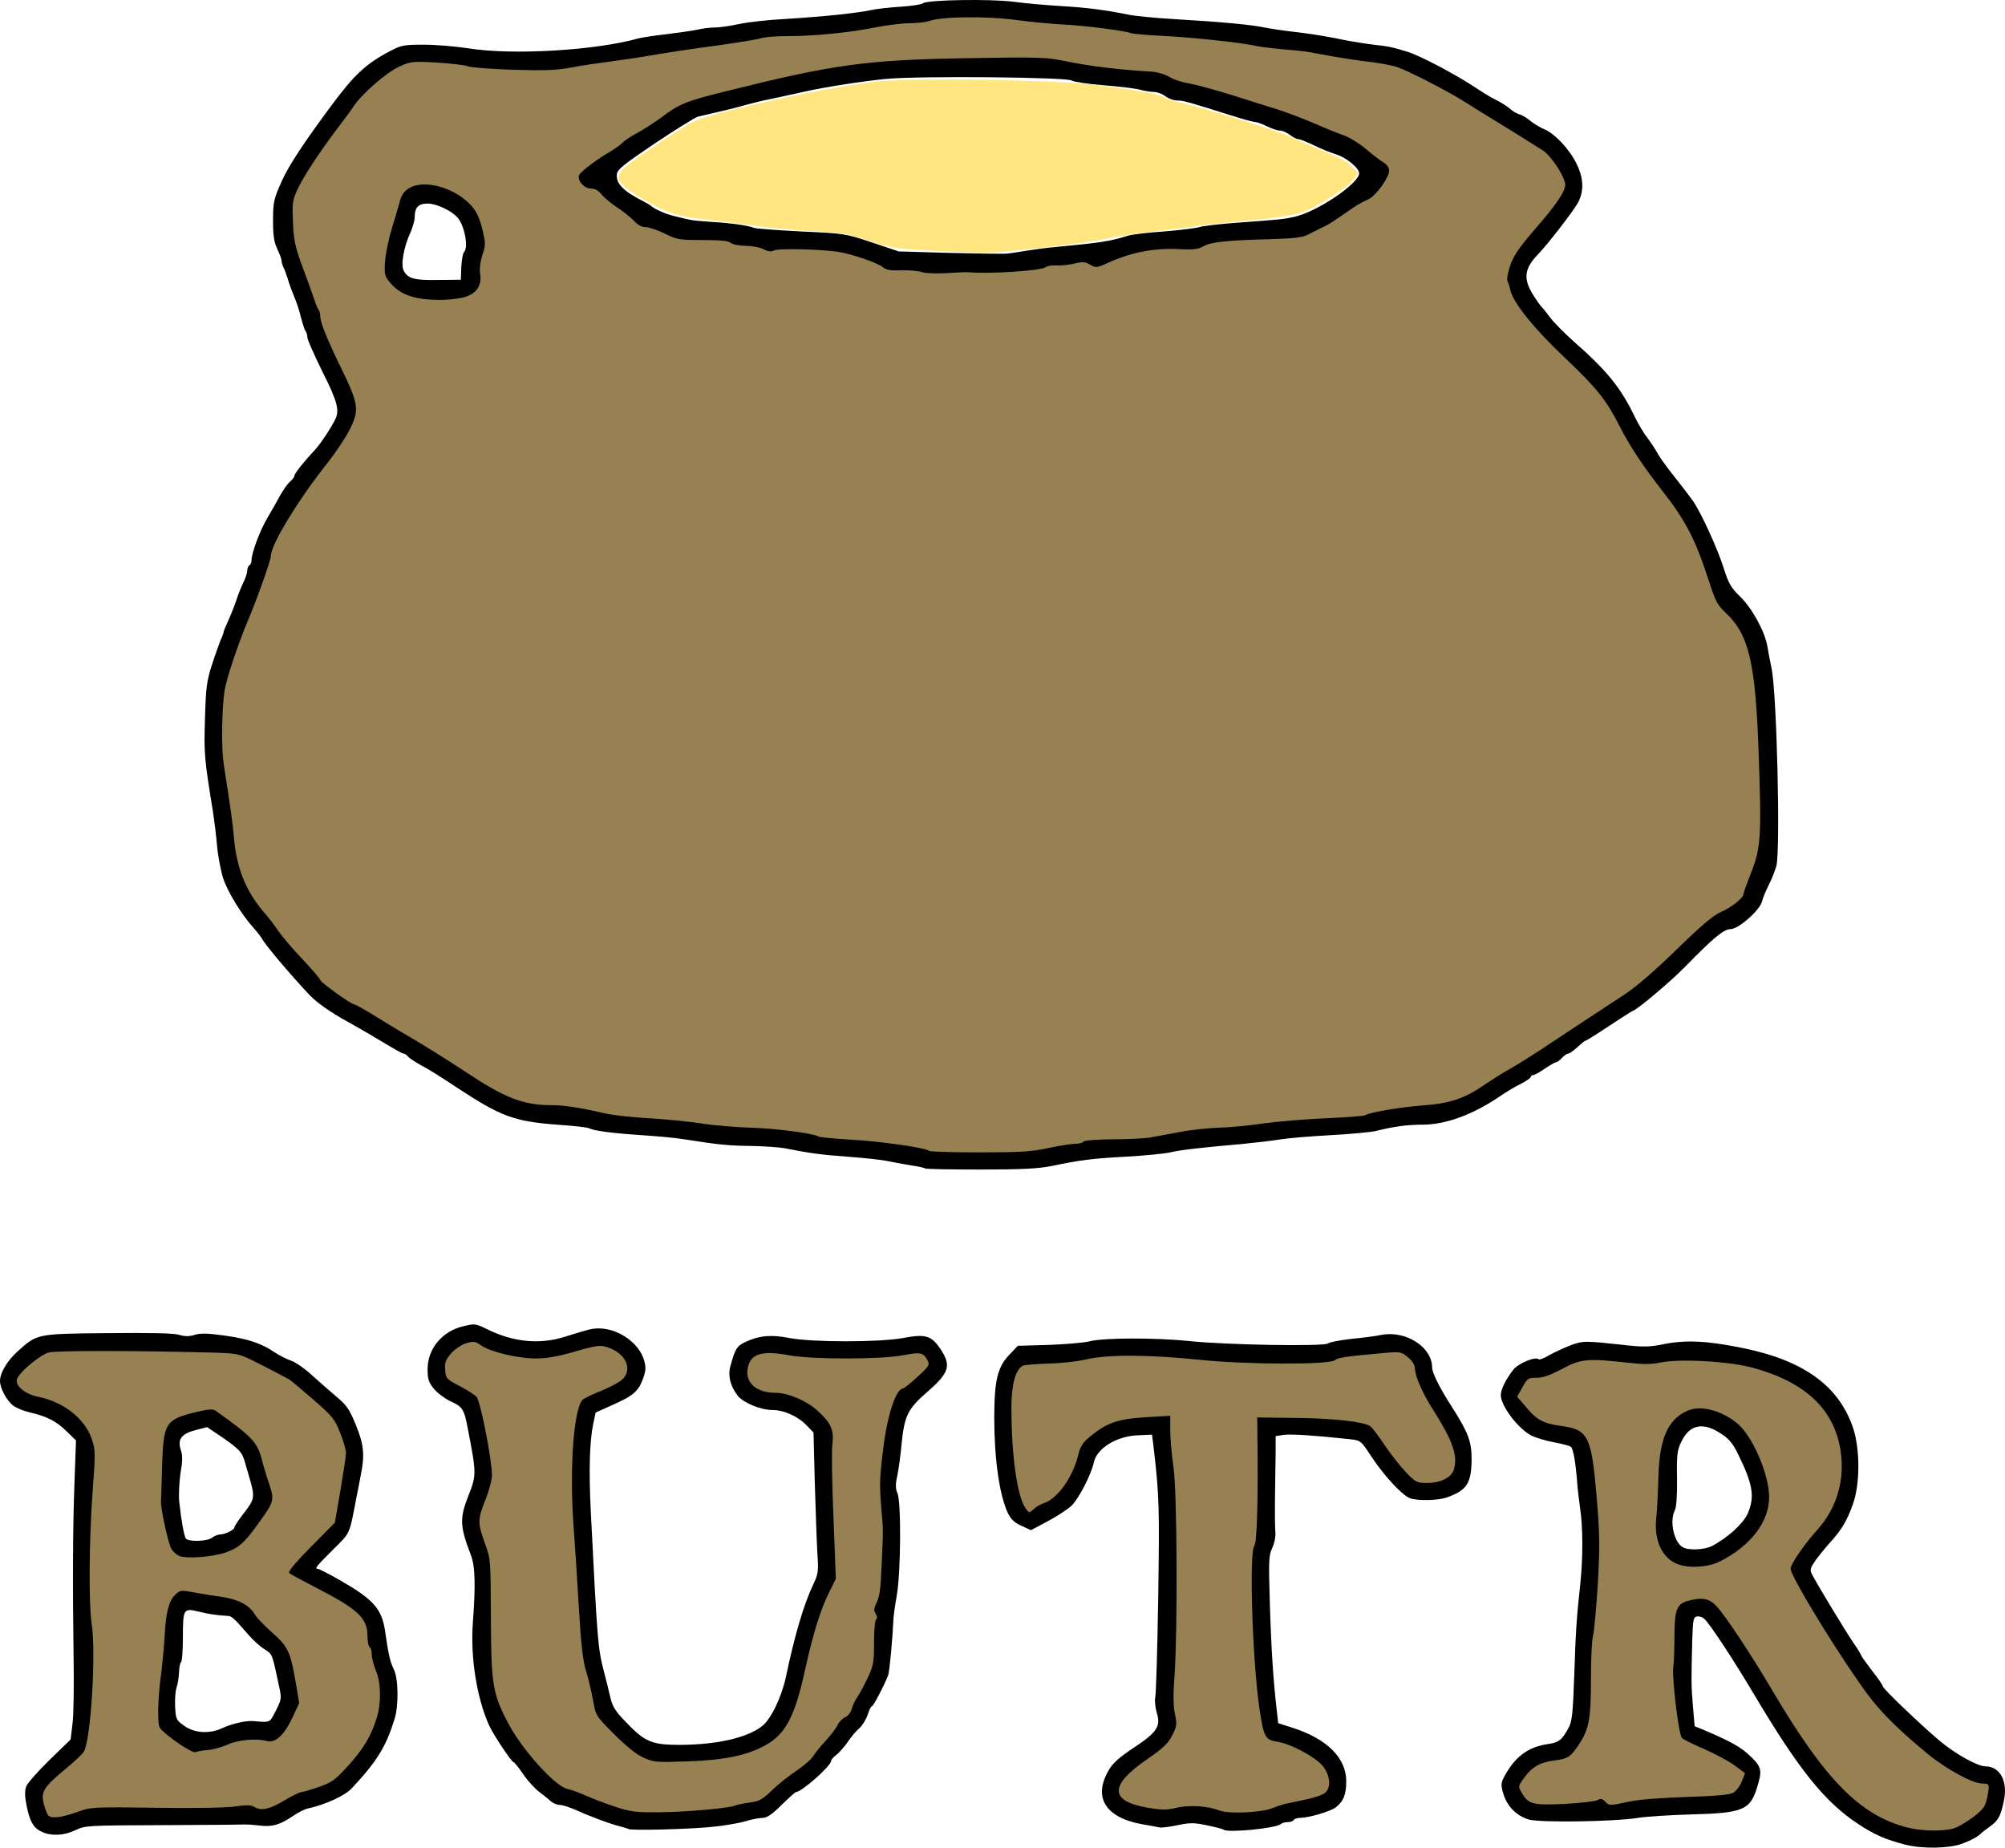 <svg xmlns="http://www.w3.org/2000/svg" width="934.096" height="860.702" class="img-fluid" viewBox="0 0 9340.964 8607.022">
  <path d="M8877 8593.192c-93-24-145-47-218-95-156-102-278-253-487-605-97-163-210-335-233-353-9-8-24-12-34-10-16 3-18 17-21 108-5 191-5 214 3 309l8 94 46 19c127 54 170 79 214 121 53 51 56 66 30 148-32 103-67 117-306 123-100 3-211 10-247 16-108 18-456 23-509 8-58-17-102-62-119-120-12-39-11-50 1-74 51-98 112-144 208-158 50-7 65-20 95-76 16-29 20-68 26-240 7-212 11-271 28-427 13-118 13-266 0-351-5-37-12-92-14-122-7-93-18-159-30-169-6-4-42-14-81-21-38-7-86-22-105-32-63-35-140-138-140-188 0-25 23-72 57-116 23-31 105-65 120-50 3 3 25-5 48-19 23-13 68-34 99-46 60-22 66-22 266 0 75 8 110 7 165-5 105-21 203-17 370 17 287 58 451 177 517 375 32 99 32 261-2 354-27 76-53 119-104 175-20 22-51 60-68 83-28 41-29 46-17 70 25 48 151 256 190 314 22 31 39 60 39 63s23 35 50 70c28 35 50 68 50 73 0 10 170 173 262 251 73 62 178 121 216 121 68 1 105 69 86 160-15 72-26 93-66 121-18 13-35 26-38 29-17 18-45 33-92 51-62 22-184 24-263 4zm245-98c19-9 54-34 77-55 34-29 44-46 49-79 6-42 6-43-20-43-119 0-428-253-580-475-165-240-316-496-316-536 0-29 55-114 123-189 197-216 133-541-132-674-154-78-414-117-579-87-52 10-90 10-172 1-176-20-199-17-286 29-54 29-88 41-117 41-38 0-44 4-63 38l-22 37 40 48c45 54 78 71 157 81 128 17 143 46 167 329 16 182 16 234 6 420-7 117-16 228-22 247-5 19-10 112-10 206 0 188-9 234-62 311-34 50-47 58-111 66-62 9-100 29-133 73-26 34-27 38-13 62 26 47 52 54 189 47 69-4 129-11 135-16 12-12 55-12 55 0 0 18 31 20 97 5 40-9 147-17 258-20 105-3 203-10 219-16 29-12 65-75 49-87-5-3-25-18-44-33-19-14-76-44-128-67-52-22-100-46-107-53-23-24-44-263-38-435 3-87 10-170 16-185 12-31 55-48 127-48 37 0 49 5 76 34 41 44 159 221 265 401 242 408 401 570 620 630 70 19 183 15 230-8z"/>
  <path d="M7794 7291.192c-66-32-97-109-88-218 4-39 8-126 9-195 4-141 20-205 67-262 43-52 91-72 157-64 111 13 186 66 238 167 84 164 98 280 46 383-31 63-116 139-201 182-59 30-175 33-228 7zm181-89c72-37 146-104 167-151 34-78 25-135-43-274-24-50-43-74-77-96-86-59-150-47-189 35-19 39-22 59-20 171 1 79-3 135-10 148-26 49-5 148 36 172 27 16 100 13 136-5zm-7778 1332c-40-17-58-47-73-122-9-45-9-69-2-90 6-16 55-71 109-124l98-95 9-75c5-41 7-174 5-295-5-349-4-615 4-827l7-196-45-44c-47-46-90-68-171-87-27-6-61-20-76-31-30-22-62-81-62-115 0-38 33-94 83-139 91-81 86-81 419-84 197-2 308 0 333 8 28 8 47 8 72 0s58-8 137 3c112 16 171 35 235 78 22 15 58 33 79 40 21 8 63 37 93 65 31 28 82 73 114 100 51 43 63 60 93 134 37 90 42 140 23 232-5 29-14 73-19 98-36 187-27 167-112 252-78 78-86 88-69 88 5 0 54 25 108 56 151 87 190 131 205 234 15 107 24 145 41 179 21 42 23 167 3 231-40 129-81 196-199 322-32 35-122 76-207 95-14 3-43 18-65 33-64 43-98 53-157 46-29-4-66-6-83-5-16 1-187 2-380 3-340 1-351 2-395 23-51 25-110 29-155 9zm155-105c52-20 74-21 375-19 176 0 352-3 391-7 50-5 73-4 78 4 13 20 49 11 117-29 37-22 73-40 81-40 7 0 44-11 82-24 62-22 76-33 137-101 100-110 139-194 144-309 3-50-2-80-16-113-10-25-19-58-19-73 0-16-5-32-10-35s-10-27-10-52c0-85-44-125-250-231-73-37-116-65-118-77-3-12 32-54 106-129l111-111 27-161 27-161-29-73c-26-67-35-78-127-159-55-47-104-89-111-93-21-12-111-58-176-91-63-31-70-32-210-35-370-9-678-9-714 0-40 10-146 99-146 123 0 23 46 53 98 64 110 23 208 97 243 182 23 56 23 123 3 372-14 183-14 399 1 497 20 136 15 326-17 538-12 85-4 73-148 205-61 55-62 58-57 98 10 76 28 81 137 40z"/>
  <path d="M817 8127.192c-39-29-76-59-82-68-14-18-11-163 7-286 5-38 12-110 14-160 7-112 21-167 52-196 23-22 27-22 97-10 39 7 103 17 140 22 75 10 126 38 152 81 8 15 45 53 80 84 74 66 86 91 111 235l17 105-24 59c-13 33-41 77-61 98-35 37-39 39-75 31-65-14-116-9-185 18-36 15-79 27-95 27-15 0-39 2-53 6-20 5-39-4-95-46zm221-78c41-19 106-34 139-32 85 7 78 10 108-48 26-51 27-59 17-105-35-165-32-157-69-181-20-12-53-42-74-66-73-84-79-89-101-90-50-3-84-8-134-20-69-17-72-13-72 123 0 59-4 109-8 112-5 3-9 24-10 48s-6 56-12 73c-5 16-8 57-6 89 3 56 5 61 42 87 48 35 120 39 180 10zm-213-791c-12-5-28-19-36-32-17-27-51-190-49-233 0-16 3-93 5-170 5-202 17-221 155-254 79-20 95-21 111-10 187 134 199 147 226 254 9 39 23 85 31 104 28 66 24 77-82 228-43 60-57 70-134 99-51 19-194 28-227 14zm163-95c10-8 27-15 36-15 25 0 68-22 68-33 0-6 21-37 46-69 49-63 50-72 24-163-5-16-14-49-21-72-13-47-26-61-115-122l-61-41-51 13c-68 17-88 43-72 92 9 26 9 53-1 109-6 41-9 101-6 133 9 85 22 156 30 171 11 17 99 15 123-3zm1940 1357c-3-2-19-7-38-12-46-11-142-47-206-76-29-13-63-24-75-24-13 0-32-8-43-17-10-10-35-30-55-45-19-14-53-51-74-82s-41-56-45-56c-9 0-92-125-113-170-58-128-88-318-76-480 13-175 11-263-10-316-51-134-52-169-11-274 38-96 38-104-2-310-17-93-25-105-78-129-28-13-63-39-80-59-25-31-30-45-30-92 0-95 68-177 166-200 53-13 57-13 112 14 121 60 244 72 361 35 116-36 127-39 159-39 90 0 186 67 210 146 10 35 9 49-3 85-22 61-45 82-140 124l-82 37-11 51c-17 80-21 216-12 402 31 613 33 644 62 755 8 30 21 81 28 113 11 49 23 68 74 121 89 93 121 106 253 106 170-1 310-32 381-87 41-31 92-137 111-228 42-198 82-335 128-433 23-48 25-60 19-145-3-50-8-198-12-327l-6-235-31-32c-40-43-107-73-161-73s-133-33-160-65c-35-44-48-95-35-140 23-83 30-93 72-113 64-29 117-34 204-17 106 20 418 20 527 0 106-20 132-12 174 49 53 79 44 111-59 201-91 79-107 111-120 237-5 57-15 127-21 156-9 40-8 58 1 80 18 38 16 368-3 475-8 45-14 91-15 102-5 106-19 254-25 270-17 45-69 145-76 145-4 0-13 18-20 41-8 22-25 50-39 62s-39 41-54 64c-16 23-40 50-53 60s-24 22-24 28c-1 24-138 145-164 145-3 0-33 27-67 60-43 43-68 60-87 60-15 0-52 7-82 16s-100 21-155 26c-101 11-381 18-389 10zm324-97c80-8 156-19 170-24s45-12 69-14c36-5 53-15 95-55 28-27 79-68 114-91 34-23 70-54 79-69s36-48 60-74 48-58 54-72c6-13 22-29 35-35 13-5 26-23 30-38s15-40 26-55c10-15 32-55 48-90 28-60 30-70 31-201 0-75 4-139 9-142 13-8 20-67 26-205 6-145 6-125-3-220-10-112-8-152 10-302 19-153 60-278 91-278 9 0 109-89 115-103 1-4-4-16-13-26-15-16-22-17-84-5-94 19-448 18-545 0-69-14-125-11-155 8-17 10-25 72-13 95 15 27 72 51 122 51 57 0 141 35 193 81 66 58 80 89 72 163-3 34 0 192 6 351l11 290-30 60c-42 83-77 196-112 355-49 227-92 310-189 363-90 49-189 69-372 74-157 5-168 4-215-18-32-14-81-54-135-108-86-86-86-86-99-158-7-40-22-101-32-135-15-46-24-124-34-293-7-126-19-306-26-400-19-273 3-559 45-594 7-6 46-25 87-41 119-49 146-90 93-143-49-50-81-52-203-18-80 23-129 31-188 31-92 0-220-29-263-60-27-19-32-19-62-7-50 21-90 73-86 111 3 27 11 35 72 67 38 20 72 43 76 50 23 43 70 291 70 372 0 31-11 76-30 124-17 41-30 82-30 92s12 51 27 92c27 74 27 75 28 349 1 308 8 352 81 490 61 117 216 291 271 304 15 4 80 28 143 53 95 38 131 48 205 53 50 4 95 8 100 8 6 1 75-5 155-13zm2448 100c-3-3-37-12-76-20-61-13-80-13-137-1-36 8-74 12-83 11-9-2-46-9-82-15-173-31-231-126-156-253 18-32 50-60 115-103 110-73 128-100 108-164-7-25-10-56-7-71 4-14 10-223 14-465 6-421 5-475-22-704l-7-55-69 3c-98 5-188 61-202 126-12 57-71 171-105 203-19 17-69 50-111 72l-77 41-45-21c-34-15-49-31-64-62-39-87-62-252-62-444 1-174 15-234 73-293l37-39 142-4c79-3 166-10 193-17 67-17 311-17 465-1 168 18 627 26 645 11 7-6 55-15 107-21 51-5 116-13 143-19 113-21 235 57 235 152 0 25 36 97 93 185 75 118 91 159 91 243-1 111-22 144-114 177-41 15-138 17-173 4-37-14-120-104-178-191-51-78-51-78-103-84-158-17-275-25-308-20l-37 6v76c-1 42-2 138-3 212s0 149 2 165c1 17-5 48-15 68-16 34-17 59-11 255 6 207 16 362 32 499l7 62 66 21c162 52 251 141 251 250 0 62-14 95-50 122-27 19-125 48-165 48-13 0-27 5-30 10-3 6-16 10-29 10-12 0-26 4-31 9-22 20-250 42-267 26zm217-110c17-7 44-16 60-20 17-3 61-13 99-21 79-16 106-35 106-73 0-61-137-160-244-176-54-9-61-22-81-158-32-226-49-749-24-774 8-8 12-106 13-305l1-293 190 2c182 1 322 16 356 38 9 6 39 45 68 89 29 43 74 100 100 127 41 42 53 49 87 49 56 0 106-28 116-65 15-54-9-118-95-252-51-79-87-161-87-196 0-16-12-35-32-52-31-26-36-27-103-20-38 4-100 10-136 14-36 3-73 12-82 19-26 22-441 21-652-2-217-23-405-24-505-1-41 9-124 18-183 20-61 2-115 9-122 15-8 6-22 32-31 56-15 39-16 68-10 207 8 195 20 285 46 345 19 41 22 44 38 30 9-9 28-19 41-23 64-20 135-117 162-224 15-60 55-100 144-145 43-21 70-26 178-32l127-7v64c0 36 7 116 16 179 14 99 15 183 10 590-4 261-7 489-8 505 0 17 2 53 6 80 11 76-19 125-120 193-98 66-119 86-135 124-12 29-11 32 16 54 44 35 146 50 237 35 75-13 162-6 218 18 31 13 174 4 215-14zm-1607-2970c-2-3-33-10-69-15-35-6-86-15-114-21-27-5-108-14-180-19-123-9-174-16-290-39-27-5-99-10-160-11-102-1-151-6-310-31-33-6-121-14-195-19-139-9-227-21-246-32-6-4-73-12-150-17-201-15-264-39-466-172-64-43-139-90-167-104-27-15-55-33-62-41-6-8-15-14-20-14-7 0-32-14-164-93-27-16-75-43-105-60-68-37-135-84-167-117-88-93-208-234-227-269-5-9-21-29-36-46-58-64-123-171-143-234-11-36-24-104-28-151s-12-112-17-145c-43-265-44-281-39-445 4-144 8-176 32-250 15-47 34-99 41-117 8-17 14-34 14-38 0-3 11-30 24-58 13-29 29-70 36-92s21-57 31-78c11-22 19-47 19-57 0-11 5-22 10-25 6-3 10-14 10-24 0-33 39-138 74-197 19-32 46-79 59-104 14-25 34-54 46-64 12-11 21-23 21-29 0-10 48-69 93-117 23-24 69-91 94-139 25-45 15-85-57-228-38-77-70-149-70-160 0-10-4-23-8-28-5-6-14-35-22-65-7-30-21-73-31-95-9-22-23-58-29-80-7-22-16-48-21-57-5-10-9-24-9-31s-9-32-20-55c-15-32-20-61-20-131 0-88 4-104 41-186 34-75 105-182 229-349 107-145 164-198 275-256 53-28 65-30 159-30 55 0 148 8 206 17 206 33 594 10 795-47 17-4 75-13 130-19 55-7 119-16 143-21 23-6 59-10 80-10 20 0 71-7 112-16s140-20 220-24c178-11 329-27 395-41 28-6 91-13 140-16 50-3 96-10 103-16 20-16 312-21 422-7 52 7 151 16 220 20 121 7 206 18 320 41 30 6 125 15 210 20 223 13 357 26 420 39 30 6 91 15 135 20 83 9 164 23 250 41 28 5 82 14 122 19 73 8 86 11 158 33 54 16 214 100 300 156 39 26 81 52 95 59 42 21 69 38 87 54 10 9 28 19 41 23 12 3 35 17 51 31 16 13 46 31 66 39 48 21 116 93 148 160 34 68 35 130 5 184-26 44-135 185-182 235-67 68-73 116-25 192 17 27 34 51 38 54 3 3 22 25 40 50 19 25 68 74 108 110 157 138 221 216 287 353 15 32 42 77 60 100 17 23 38 55 46 70 8 16 44 66 80 111s74 95 85 111c38 55 113 219 142 309 24 76 35 95 76 135 56 53 117 163 129 234 4 26 13 71 19 100 25 114 42 845 23 922-6 22-22 63-36 90-14 28-28 62-31 76-10 41-110 129-146 129-32 0-79 39-212 175-65 67-229 205-243 205-2 0-52 32-110 70-58 39-108 70-112 70-3 0-19 13-37 30-18 16-37 30-43 30s-19 9-29 20-22 20-27 20-29 14-53 30c-24 17-48 30-54 30s-11 4-11 8c0 5-21 20-47 33-27 13-68 38-93 55-127 87-252 134-363 135-74 0-138 9-217 29-25 6-121 15-215 20-93 5-199 14-235 20s-114 15-175 21c-195 17-289 28-335 39-25 6-117 15-205 20-163 9-209 15-350 44-61 12-138 16-331 16-138 0-253-2-256-5zm563-105c52-11 108-20 126-20 17 0 35-4 38-10 4-6 62-10 138-11 73 0 152-4 177-9s86-16 135-26c50-9 131-18 180-19 50-1 144-10 210-20 66-9 197-20 290-24 94-4 176-10 183-14 22-14 166-38 272-46 122-9 192-32 284-96 34-23 83-54 108-68 44-24 140-85 223-141 46-30 201-133 325-214 53-35 144-114 241-209 114-111 170-158 205-173 48-21 104-65 104-82 0-5 16-50 36-101 46-116 49-162 35-542-14-411-45-546-150-645-43-41-51-56-85-162-60-185-107-275-219-417-83-106-148-204-192-291-63-124-106-179-258-323-145-137-240-256-253-315-3-15-10-35-15-45-7-13-3-36 13-83 18-53 40-85 120-177 53-62 107-131 119-154l21-41-33-62c-23-43-46-70-74-88-97-61-159-100-220-137-37-22-99-61-140-87-86-54-274-151-325-166-19-6-73-16-120-22-47-5-137-19-200-30-63-12-158-25-210-29-52-5-106-12-120-15-54-14-272-38-410-46-80-4-183-15-230-24s-148-21-225-26c-77-6-196-18-265-26-131-17-322-14-375 6-14 6-55 10-90 10-34 0-105 9-156 19-119 24-285 41-409 41-53 0-110 4-126 10-16 5-112 21-214 35-102 13-237 34-300 45s-153 24-200 30-123 17-169 26c-66 13-126 15-275 11-105-2-207-10-226-16s-83-14-141-18c-100-6-109-4-163 20-58 27-170 124-210 183-11 18-46 65-77 105-83 110-158 224-186 285-21 47-24 64-20 141 3 72 12 109 46 203 24 63 48 132 55 152 6 20 15 40 19 44s7 17 7 29c0 28 35 113 104 256 76 157 81 196 33 292-20 39-68 111-106 159-131 164-261 377-261 429 0 20-64 201-110 309-51 121-90 240-101 305-17 101-21 256-9 335 32 205 42 272 49 355 13 135 56 240 139 337 21 23 51 63 67 87 17 25 67 84 113 132 45 48 82 91 82 96 0 10 143 113 157 113 5 0 41 20 79 43 38 24 125 77 194 117 69 41 179 110 244 153 186 124 271 157 404 157 58 0 129 11 247 38 39 9 131 19 205 23s185 15 245 24c61 10 164 18 230 20 111 2 291 25 316 41 6 4 75 10 153 15 136 7 348 38 363 52 3 4 104 7 223 7 178 0 234-4 311-20z"/>
  <path d="M1929 1397.192c-55-13-91-34-122-71-26-30-27-37-23-108 3-42 16-115 31-161 14-46 31-103 37-127 16-64 54-84 146-79 82 4 155 38 208 98 47 51 75 167 56 230-7 24-12 67-12 94 3 74-23 110-88 124-59 13-179 13-233 0zm220-153c2-33 7-64 13-70 21-21 3-121-29-159-26-32-99-67-140-67-44 0-61 18-61 64 0 15-9 45-19 69-32 69-47 153-32 180 20 37 49 45 161 43l105-1zm2133 32c-19-6-61-8-92-5-46 4-62 1-81-13-28-22-132-59-202-73-82-15-264-20-295-7-23 9-34 8-61-6-20-10-55-16-88-16-34 0-59-5-68-14-11-10-44-14-131-14-110 0-121-2-177-30-33-16-73-30-88-30-18 0-38-10-55-29-15-16-51-45-79-63-29-19-62-47-73-61-14-18-31-27-50-27-33 0-65-41-56-74 5-22 65-69 141-114 22-13 51-34 65-46 14-13 48-35 76-50 27-15 74-45 103-67 83-63 114-76 301-122 503-126 651-146 1125-154 367-6 385-5 489 16 104 22 272 41 381 45 32 1 64 10 87 24 20 12 62 27 94 32 33 6 122 30 199 54 77 25 172 54 210 66 39 12 115 41 170 64 55 24 121 51 148 60 26 10 71 38 100 63 28 24 64 52 80 61 20 12 27 24 27 48 0 41-55 124-95 143-46 22-48 23-110 66-75 51-74 51-112 69-18 9-47 24-65 33-24 12-64 17-162 19-213 5-288 13-323 34-27 16-45 18-120 13-106-6-209 13-308 57-76 34-87 36-118 15-18-11-31-12-57-5-19 6-55 10-80 10s-50 4-56 9c-21 20-530 36-594 19zm505-109c39-6 90-13 115-15 231-22 265-27 356-55 17-5 91-14 165-19 74-6 148-15 164-20 17-6 98-15 180-21 206-15 214-16 267-28 104-24 298-155 298-202 0-25-62-75-110-89-25-8-71-26-102-42-32-15-64-28-71-28-8 0-26-9-40-20s-35-20-46-20c-12 0-39-9-61-20s-47-20-55-20c-9 0-60-14-113-31-197-62-220-69-249-69-17 0-42-9-56-20s-38-20-54-20c-15 0-44-5-63-10-19-6-96-15-170-21s-141-16-149-22c-19-16-703-22-861-8-106 10-289 38-385 60-77 17-150 33-190 41-22 5-58 14-80 20-46 13-102 27-160 40-22 5-51 12-65 15-14 4-104 60-200 124-145 98-176 122-178 144-5 44 30 80 128 129 14 7 27 15 30 18 15 15 73 41 116 50 27 7 58 14 69 16 11 3 58 7 105 10 85 5 162 16 190 27 8 4 107 11 220 17 202 9 207 10 330 51l125 42 240 7c132 3 251 5 265 3 14-1 57-8 95-14z"/>
  <g fill="#978152">
    <path d="M8882 8512.192c-217-57-378-221-620-629-106-180-224-357-265-401-35-37-68-43-136-24-49 14-60 43-60 164 0 56-2 117-5 138-8 50 24 320 40 336 7 7 55 31 107 53 52 23 115 57 140 76l47 35-16 40c-9 22-27 45-41 52-17 9-91 15-221 19-117 4-223 12-265 22-87 19-90 19-110-2-13-13-21-14-34-6-10 6-78 14-152 18-150 7-170 2-201-51-18-31-18-31 12-72 35-49 72-70 137-79 64-8 77-16 111-66 53-77 62-123 62-311 0-94 4-187 10-206 5-19 15-127 22-241 10-180 9-232-6-410-24-279-39-308-167-325-80-11-112-28-159-85l-44-51 25-44c22-41 26-44 66-44 30 0 63-12 118-41 87-47 119-50 300-30 76 9 114 9 158 0 93-19 321-6 434 25 243 67 376 193 406 385 21 138-18 270-110 371-58 64-123 159-123 179 0 31 170 315 316 526 85 124 159 201 319 334 90 74 212 141 258 141 34 0 35 4 24 61-9 45-16 56-64 94-30 23-72 47-92 54-52 15-154 13-221-5zm-870-1238c144-73 230-184 230-300 0-107-78-286-149-344-77-63-174-86-235-57-91 43-128 133-132 315-2 69-6 152-10 184-10 97 23 177 88 209 51 26 150 22 208-7zm-7788 1182c-6-8-15-33-21-57-12-55 2-76 106-162 40-33 77-68 82-78 33-60 57-462 36-596-14-91-12-386 4-608 14-188 14-201-4-253-32-94-131-172-251-196-64-13-111-56-95-87 20-37 110-110 147-119 36-9 385-9 734 0 139 3 148 5 210 35 65 32 155 79 176 91 7 4 56 46 111 93 91 79 101 92 126 156 15 37 27 80 27 93s-12 92-26 175l-26 150-111 112c-71 72-108 116-102 122s60 35 120 66c200 102 245 144 245 228 0 25 5 49 10 52 6 3 10 19 10 35 0 15 9 49 19 74 24 55 26 151 4 221-27 85-60 141-131 220-62 68-76 79-138 101-38 13-75 24-82 24-8 0-44 18-81 40-69 41-107 49-140 28-14-8-36-9-87-1-42 6-188 9-371 6-288-4-304-3-360 18-78 28-126 34-141 17zm743-304c22-1 63-12 90-24 52-24 137-31 187-18 38 11 80-27 119-110l31-67-17-100c-24-139-36-164-110-229-35-31-72-69-80-84-26-44-77-70-157-82-40-5-99-15-131-21-54-10-60-10-82 11-30 28-45 85-50 195-3 50-10 124-15 165-17 117-20 243-7 261 26 35 151 120 166 113 9-4 34-8 56-10zm84-920c62-22 87-44 153-136 73-101 75-108 51-181-12-34-27-84-34-112-22-85-43-108-217-232-14-9-35-7-104 10-129 33-139 50-145 252-2 77-4 149-5 160-2 34 34 199 49 223 8 13 24 27 36 32 33 14 155 5 216-16zm1817 1185c-45-15-106-38-137-52s-71-28-88-32c-57-12-211-183-275-305-73-138-80-182-81-490-1-273-1-276-28-349-34-94-34-112 3-204 17-42 30-93 30-114-1-72-49-322-70-362-4-7-38-30-76-50-67-35-69-37-72-78-3-34 2-47 28-77 18-20 49-41 70-47 34-10 42-9 69 10 42 30 171 61 255 61 49 0 103-9 175-30 118-34 129-35 175-16 74 31 100 100 53 144-12 12-56 35-96 52-41 16-80 35-87 41-42 35-63 309-45 574 7 94 19 274 26 400 10 169 19 247 34 293 10 34 25 95 32 135 13 72 13 72 99 158 54 54 103 94 135 108 47 22 59 23 205 18 172-6 275-27 362-74 97-53 140-136 189-363 35-158 70-272 112-355l29-59-11-286c-7-157-9-310-5-341 8-68-7-100-72-158-52-46-136-81-193-81-93 0-146-51-128-122 15-61 69-76 190-53 107 20 427 20 533 0 82-16 94-13 115 27 9 17 2 28-48 73-32 30-63 54-68 55-33 1-73 124-92 278-18 147-18 167-9 282 9 99 9 95 2 249-6 137-9 159-29 199-8 18-8 28 1 42 7 12 8 21 2 25-6 3-10 52-10 108 0 93-3 108-30 166-17 35-38 75-49 90-10 14-21 39-25 54s-17 33-30 38c-13 6-29 22-35 35-6 14-30 46-54 72s-51 59-60 74-45 46-79 69c-35 23-86 64-114 91-44 43-58 50-105 57-30 4-59 10-65 13-19 12-228 31-353 32-109 1-134-2-205-25zm2814 17c-58-22-140-27-200-13-46 11-69 11-134 0-181-31-181-105-1-228 71-49 95-71 114-109 22-43 23-51 13-99-8-36-9-91-2-182 15-214 12-853-5-970-8-55-15-131-15-169v-69l-117 7c-129 8-179 26-258 91-32 26-44 44-54 86-27 107-98 204-162 224-13 4-34 16-45 27-22 19-22 19-38-4-39-55-66-245-66-468 0-106 18-175 51-195 6-5 60-9 118-11 58-1 140-10 181-20 99-23 290-22 525 2 218 23 606 24 632 2 15-12 47-17 233-34 72-6 77-5 108 21 20 17 32 36 32 52 0 35 36 117 87 196 88 139 113 209 95 272-10 39-61 65-126 65-46 0-53-3-97-49-26-27-71-84-100-127-29-44-59-83-68-89-33-21-172-36-346-38l-180-2 1 50c0 28 0 77 1 110 2 243-4 426-15 437-25 25-10 523 23 755 20 136 27 149 81 158 64 9 178 70 214 113 35 43 41 99 12 125-10 9-49 23-88 31-38 8-82 18-99 21-16 4-43 13-60 20-46 20-203 28-245 11zm-1353-3073c-15-14-227-45-363-52-78-5-147-11-153-15-24-15-204-38-316-41-66-2-169-10-230-20-60-9-171-20-245-24s-166-14-205-23c-118-27-189-38-247-38-133 0-218-33-404-157-65-43-175-112-244-153-69-40-156-93-194-117-38-23-74-43-79-43-14 0-157-103-157-113 0-5-37-48-82-96-46-48-96-107-113-132-16-24-46-64-67-87-83-97-126-202-139-337-7-83-17-150-49-355-11-73-9-250 4-340 8-53 61-213 106-320 46-108 110-289 110-309 0-52 130-265 261-429 38-48 86-119 106-159 46-92 42-118-38-283-70-144-99-216-99-246 0-11-3-24-7-28s-13-24-19-44c-7-20-31-89-55-152-36-99-43-128-46-213-4-87-2-103 20-151 28-61 103-175 186-285 31-40 66-87 77-105 40-59 152-156 210-183 54-25 63-26 173-20 64 4 132 11 151 18 19 6 116 13 216 16 141 4 199 2 265-11 46-9 122-20 169-26s137-19 200-30 198-32 300-45c102-14 198-30 214-35 16-6 73-10 126-10 124 0 290-17 409-41 51-10 122-19 156-19 35 0 76-5 91-10 54-21 262-24 399-6 72 10 173 19 225 22 95 4 291 29 320 41 8 3 83 9 165 13 141 8 359 32 415 46 14 3 68 10 120 15 52 4 109 10 125 13 17 3 68 13 115 21s123 20 170 25c47 6 101 16 120 22 51 15 239 112 325 166 41 26 103 65 140 87 61 37 123 76 220 137 40 25 105 125 105 161 0 31-44 96-139 204-75 87-101 125-117 171-11 32-17 65-13 73s10 26 13 41c13 59 108 178 253 315 152 144 195 199 258 323 44 87 109 185 192 291 112 142 159 232 219 417 34 106 42 121 85 162 105 99 136 234 150 645 14 393 11 446-35 562-20 51-36 96-36 101 0 17-56 61-104 82-35 15-91 62-205 173-97 95-188 174-241 209-124 81-279 184-325 214-83 56-179 117-223 141-25 14-74 45-108 68-92 64-162 87-284 96-106 8-250 32-272 46-7 4-89 10-183 14-93 4-224 15-290 24-66 10-160 19-210 20-49 2-130 10-180 20-49 9-110 20-135 25s-104 9-177 9c-76 1-134 5-138 11-3 6-21 10-38 10-18 0-74 9-126 20-78 17-133 20-321 20-125 0-230-3-233-7zm-2177-3974c64-14 94-53 85-110-4-22 0-56 10-88 16-48 16-55 0-122-13-52-27-82-51-109-77-85-221-125-291-81-23 14-35 32-43 63-6 24-23 80-37 126s-28 113-31 150c-4 63-2 70 23 100 47 56 111 79 222 81 34 1 85-4 113-10zm2363-119c88 9 336-7 355-23 8-6 30-10 50-9 20 2 58-2 84-8 40-10 51-9 75 5 27 16 31 15 97-15 98-43 202-63 311-58 73 4 96 1 120-13 34-20 110-28 311-33 106-3 150-8 173-20 17-9 46-23 64-32 38-18 37-18 112-69 62-43 64-44 110-66 35-17 95-101 95-133 0-13-11-28-27-38-16-9-52-37-80-61-29-25-74-53-100-63-27-9-93-36-148-60-55-23-131-52-170-64-38-12-133-41-210-66-77-24-166-48-199-54-32-5-74-19-92-31-21-12-55-22-87-24-132-7-283-25-383-46-104-21-122-22-479-16-464 8-615 29-1115 154-187 46-218 59-301 122-30 22-79 54-110 71-31 16-62 37-69 45-8 9-34 28-59 43-59 34-134 90-144 108-13 23 21 64 53 64 19 0 36 9 50 27 11 14 44 42 73 61 28 18 64 47 79 63 17 19 37 29 55 29 15 0 55 14 88 30 56 28 67 30 177 30 82 0 121 4 130 13 7 7 37 13 68 14 31 0 69 7 86 16 21 11 35 12 47 6 20-12 239-6 312 8 70 14 177 52 197 70 13 12 36 16 85 14 38-1 82 3 98 9 17 5 68 7 115 4s93-5 103-4z"/>
    <path fill="#ffe680" d="M4331.017 1167.263c-146.296-6.913-188.507-13.745-282.555-45.736-90.354-30.734-138.636-39.036-264.128-45.418-84.46-4.295-208.845-15.633-276.413-25.195-67.567-9.562-175.368-23.275-239.557-30.472-84.81-9.51-136.854-22.918-190.418-49.055-114.76-55.997-186.169-105.57-193.732-134.494-9.253-35.384 14.433-56.685 199.875-179.751 150.444-99.84 157.069-102.793 326.245-145.382 222.383-55.982 508.35-112.774 656.555-130.39 173.665-20.64 862.134-10.147 1056.511 16.103 199.019 26.878 282.686 42.551 299.597 56.124 7.52 6.034 33.02 14.81 56.669 19.5 95.312 18.907 494.795 142.452 539.087 166.72 10.935 5.991 61.343 28.021 112.019 48.956 126.751 52.362 142.991 61.034 171.872 91.775l25.22 26.847-24.886 31.639c-29.643 37.685-156.752 119.176-232.122 148.816-31.866 12.532-134.464 28.5-251.842 39.197-108.939 9.927-214.655 20.994-234.926 24.592-20.27 3.597-103.194 14.178-184.275 23.512-81.08 9.334-188.882 25.284-239.558 35.445-134.17 26.903-511.037 69.788-589.68 67.101-37.162-1.27-144.963-5.965-239.558-10.434z"/>
  </g>
</svg>
